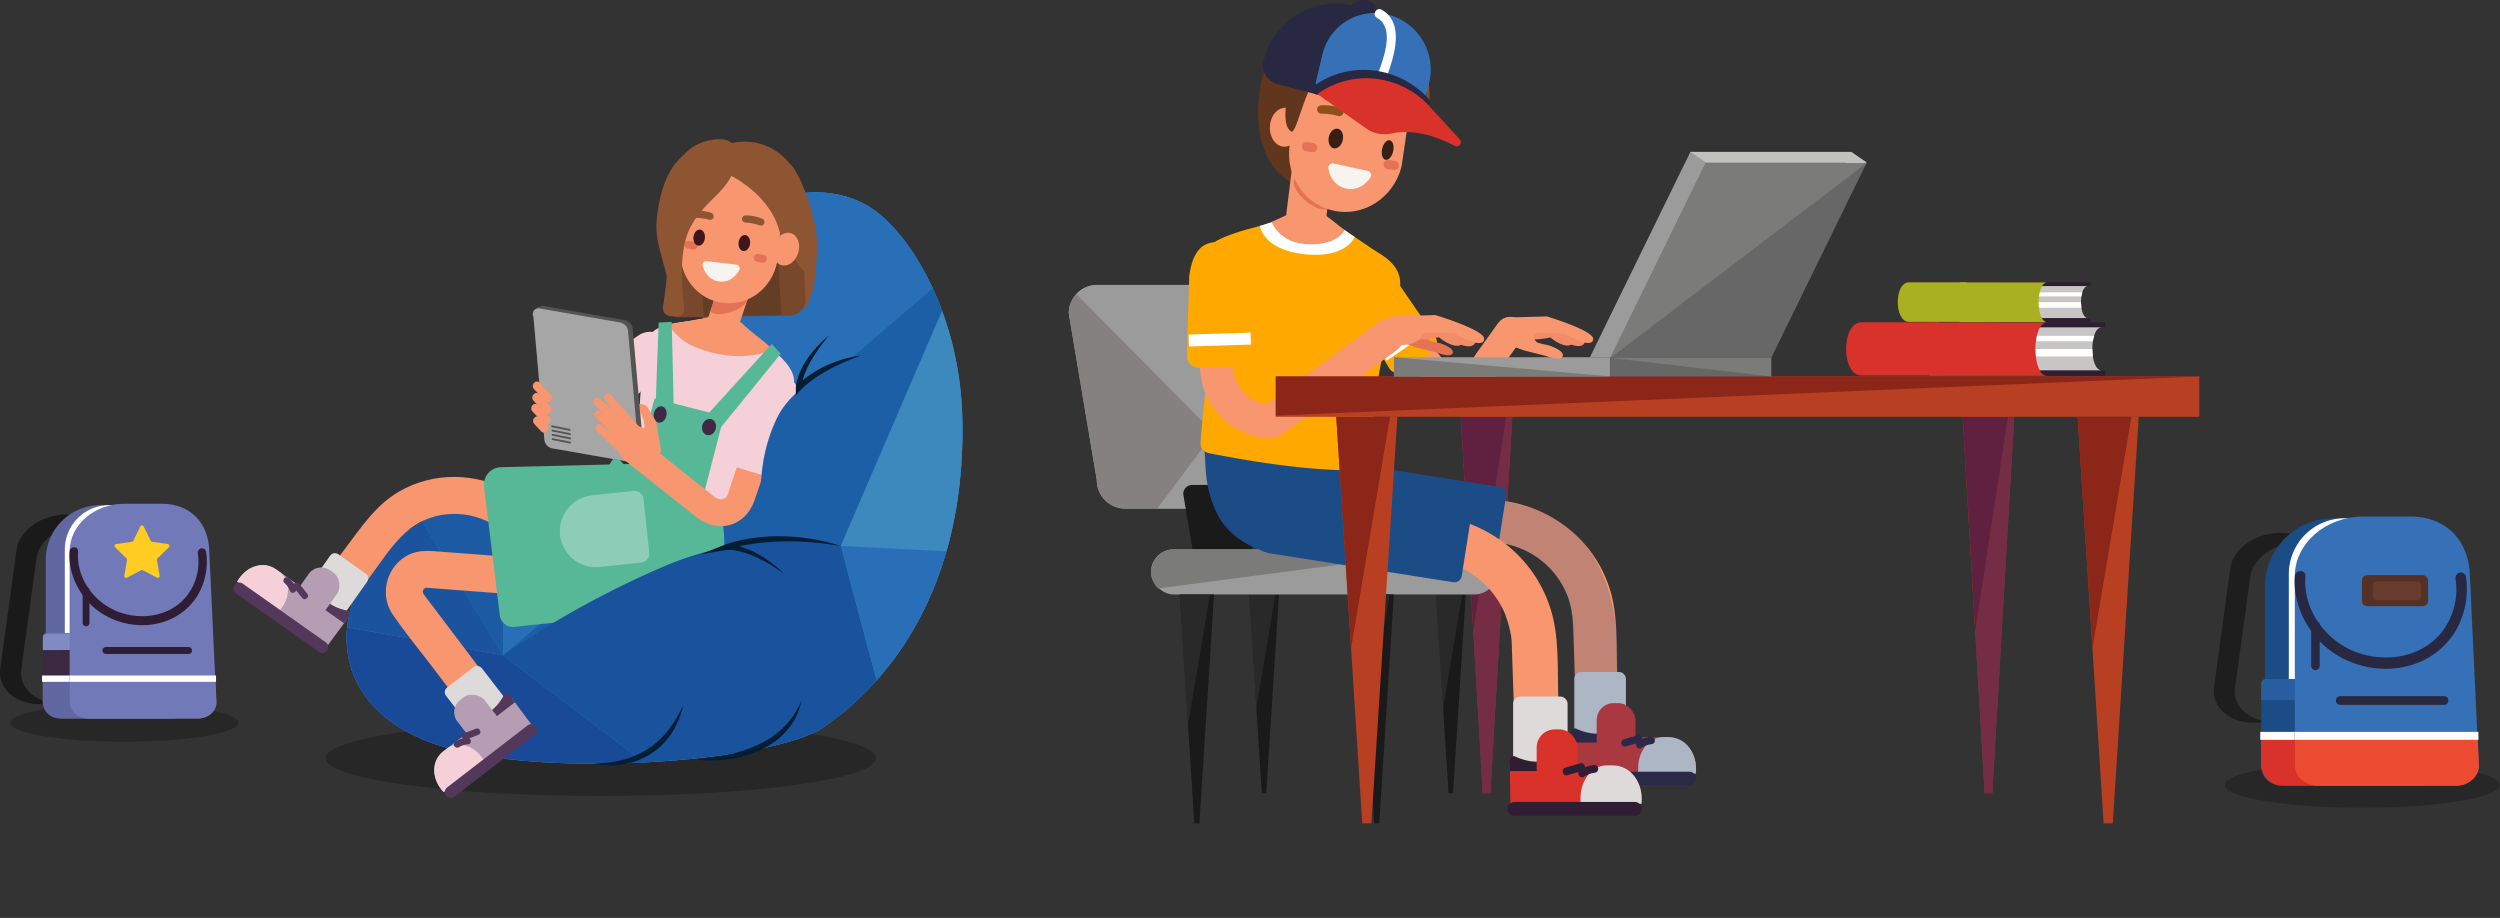 <svg id="Layer_1" data-name="Layer 1" xmlns="http://www.w3.org/2000/svg" xmlns:xlink="http://www.w3.org/1999/xlink" viewBox="0 0 1397.681 513.183">
  <rect x="0" y="0" width="1397.681" height="513.183" fill="#333333" stroke="none"/>
  <defs>
    <style>
      .cls-1, .cls-58 {
        fill: none;
      }

      .cls-2 {
        fill: #181818;
        opacity: 0.44;
      }

      .cls-3 {
        fill: #1a1a1a;
      }

      .cls-4 {
        fill: #6168a1;
      }

      .cls-5 {
        fill: #fff;
      }

      .cls-6 {
        fill: #3a2941;
      }

      .cls-7 {
        fill: #828ac3;
      }

      .cls-8 {
        fill: #7279b9;
      }

      .cls-9 {
        fill: #2f1d33;
      }

      .cls-10 {
        fill: #ffcc21;
      }

      .cls-11 {
        fill: #404040;
        opacity: 0.4;
      }

      .cls-12 {
        fill: #b93f22;
      }

      .cls-13 {
        fill: #8b2618;
      }

      .cls-14 {
        fill: #3c1f64;
        opacity: 0.54;
      }

      .cls-15 {
        fill: #9b9b9b;
      }

      .cls-16 {
        fill: #858180;
      }

      .cls-17 {
        fill: #7b7b7a;
      }

      .cls-18 {
        fill: #c5bbb9;
      }

      .cls-19 {
        fill: #f8966f;
      }

      .cls-20 {
        fill: #dedad9;
      }

      .cls-21 {
        fill: #d8322b;
      }

      .cls-22, .cls-23 {
        fill: #1c4c85;
      }

      .cls-23 {
        opacity: 0.25;
      }

      .cls-24 {
        fill: #ffa900;
      }

      .cls-25 {
        fill: #fdfeff;
      }

      .cls-26 {
        fill: #62361d;
      }

      .cls-27 {
        fill: #e47356;
      }

      .cls-28 {
        fill: #f7f3ef;
      }

      .cls-29 {
        fill: #904f1a;
      }

      .cls-30 {
        fill: #282843;
      }

      .cls-31 {
        fill: #3671b7;
      }

      .cls-32 {
        fill: #391e12;
      }

      .cls-33 {
        fill: #282828;
      }

      .cls-34 {
        fill: #676767;
      }

      .cls-35 {
        fill: #c1c1c0;
      }

      .cls-36 {
        fill: #f18b68;
      }

      .cls-37 {
        fill: #286fb7;
      }

      .cls-38 {
        clip-path: url(#clip-path);
      }

      .cls-39 {
        fill: #2c89cb;
      }

      .cls-40 {
        fill: #19539d;
      }

      .cls-41 {
        fill: #1c5ba4;
      }

      .cls-42 {
        fill: #3d88bd;
      }

      .cls-43 {
        fill: #184a98;
      }

      .cls-44 {
        fill: #1c539e;
      }

      .cls-45 {
        fill: #1c5fa7;
      }

      .cls-46 {
        fill: #b59eb4;
      }

      .cls-47 {
        fill: #f5d0d9;
      }

      .cls-48 {
        fill: #54385b;
      }

      .cls-49 {
        fill: #8e5533;
      }

      .cls-50 {
        fill: #78482c;
      }

      .cls-51 {
        fill: #643d25;
      }

      .cls-52 {
        fill: #57b898;
      }

      .cls-53 {
        fill: #3f2945;
      }

      .cls-54 {
        fill: #8dccb7;
      }

      .cls-55 {
        fill: #535453;
      }

      .cls-56 {
        fill: #a6a6a7;
      }

      .cls-57 {
        fill: #3f161e;
      }

      .cls-58 {
        stroke: #535453;
        stroke-linecap: round;
        stroke-miterlimit: 10;
        stroke-width: 1.044px;
      }

      .cls-59 {
        fill: #011e34;
      }

      .cls-60 {
        fill: #c7c6c5;
      }

      .cls-61 {
        fill: #a9b022;
      }

      .cls-62 {
        fill: #1e1e1e;
      }

      .cls-63 {
        fill: #295fa1;
      }

      .cls-64 {
        fill: #ed4c32;
      }

      .cls-65 {
        fill: #553024;
      }

      .cls-66 {
        fill: #683b2e;
      }
    </style>
    <clipPath id="clip-path" transform="translate(0 0)">
      <path class="cls-1" d="M460.847,406.253c-27.232,19.97-168.141,31.019-224.207,7.262C183.084,390.822,186,341.061,211.224,311.85c34.493-39.94,108.473-44.932,135.7-39.486,12.777,2.555,35.917-12.335,44.63-57.64,6.051-31.468-6.959-55.371,16.642-84.418,21.661-26.66,58.917-28.529,80.787-12.708,21.952,15.88,47.738,60.336,49.017,116.188C540.727,352.7,472.358,397.811,460.847,406.253Z"/>
    </clipPath>
  </defs>
  <title>040ae58a-74b9-488f-b745-361acd32d980</title>
  <ellipse class="cls-2" cx="69.502" cy="404.092" rx="63.701" ry="10.552"/>
  <g>
    <path class="cls-3" d="M11.924,374.063l8.448-61.721c1.456-10.64,13.549-19.265,27.009-19.265h1.4a29.6,29.6,0,0,1,5.3.468c-4.048-3.647-10.058-5.908-17.048-5.908h0c-13.846,0-26.285,8.872-27.783,19.817L.148,373.9c-1.5,10.945,8.512,19.817,22.358,19.817h0a32.746,32.746,0,0,0,6.757-.709C18.15,391.358,10.632,383.5,11.924,374.063Z" transform="translate(0 0)"/>
    <path class="cls-4" d="M56.15,282.4H74.89a30.566,30.566,0,0,1,30.566,30.566v79.246a9.463,9.463,0,0,1-9.463,9.463H35.047a9.463,9.463,0,0,1-9.463-9.463V312.966A30.566,30.566,0,0,1,56.15,282.4Z"/>
    <path class="cls-5" d="M61.057,282.4H83.246a24.818,24.818,0,0,1,24.818,24.818v54.94a7.684,7.684,0,0,1-7.684,7.684H43.923a7.684,7.684,0,0,1-7.684-7.684v-54.94A24.818,24.818,0,0,1,61.057,282.4Z"/>
    <path class="cls-6" d="M26.066,354.059H50.3a2.122,2.122,0,0,1,2.122,2.122v42.942a2.122,2.122,0,0,1-2.122,2.122H32.009a8.065,8.065,0,0,1-8.065-8.065v-37a2.122,2.122,0,0,1,2.122-2.122Z"/>
    <path class="cls-7" d="M23.944,363.455v-7.308a2.13,2.13,0,0,1,2.157-2.088H50.262a2.13,2.13,0,0,1,2.157,2.088v7.2Z" transform="translate(0 0)"/>
    <path class="cls-8" d="M110.609,401.675H49.256c-5.683,0-10.333-4.031-10.333-8.959V308.2c0-14.625,13.8-26.591,30.671-26.591H90.272c16.869,0,26.413,11.483,26.734,26.591l3.937,84.516C120.943,397.644,116.293,401.675,110.609,401.675Z" transform="translate(0 0)"/>
    <path class="cls-4" d="M23.858,378.037v14.328a9.5,9.5,0,0,0,9.619,9.31H94.111a9.5,9.5,0,0,0,9.619-9.31V378.037Z" transform="translate(0 0)"/>
    <path class="cls-8" d="M39,378.037v14.68c0,4.927,4.65,8.959,10.333,8.959H110.69c5.683,0,10.333-4.031,10.333-8.959l-.684-14.68Z" transform="translate(0 0)"/>
    <rect class="cls-5" x="38.818" y="377.653" width="81.96" height="3.549"/>
    <rect class="cls-5" x="23.513" y="377.653" width="15.305" height="3.549"/>
    <rect class="cls-9" x="57.255" y="361.721" width="50.135" height="3.893" rx="1.892" ry="1.892"/>
    <path class="cls-9" d="M43.638,308.368c-1.144,15.278,9.5,28.831,22.653,33.737,12.905,4.813,28.872,2.563,38.1-8.867a31.108,31.108,0,0,0,6.251-23.546,2.605,2.605,0,0,1,1.648-3.074,2.363,2.363,0,0,1,2.9,1.745,37.036,37.036,0,0,1-4.767,24.595,34.426,34.426,0,0,1-18.682,14.619c-15.462,5.121-34.006-.056-44.421-13.39-5.6-7.168-9.111-16.423-8.408-25.819.238-3.185,4.96-3.212,4.72,0Z" transform="translate(0 0)"/>
    <path class="cls-9" d="M48.113,350.159h0a1.967,1.967,0,0,1-1.9-2.014V330.2a1.967,1.967,0,0,1,1.9-2.014h0a1.967,1.967,0,0,1,1.9,2.014v17.947A1.967,1.967,0,0,1,48.113,350.159Z" transform="translate(0 0)"/>
    <path class="cls-10" d="M80.321,294.346l3.938,7.979a1.042,1.042,0,0,0,.784.57l8.806,1.28a1.041,1.041,0,0,1,.577,1.776l-6.372,6.211a1.041,1.041,0,0,0-.3.922l1.5,8.77a1.041,1.041,0,0,1-1.511,1.1l-7.876-4.141a1.041,1.041,0,0,0-.969,0l-7.876,4.141a1.041,1.041,0,0,1-1.511-1.1l1.5-8.77a1.041,1.041,0,0,0-.3-.922l-6.372-6.211a1.041,1.041,0,0,1,.577-1.776l8.806-1.28a1.042,1.042,0,0,0,.784-.57l3.938-7.979A1.041,1.041,0,0,1,80.321,294.346Z" transform="translate(0 0)"/>
  </g>
  <g>
    <g>
      <polygon class="cls-3" points="809.853 443.464 802.746 332.344 819.457 332.344 812.35 443.464 809.853 443.464"/>
      <polygon class="cls-11" points="806.793 395.629 802.746 332.344 817.446 332.344 806.793 395.629"/>
    </g>
    <g>
      <g>
        <g>
          <polygon class="cls-12" points="1109.547 443.464 1097.3 233.03 1126.096 233.03 1113.85 443.464 1109.547 443.464"/>
          <polygon class="cls-13" points="1104.275 352.876 1097.3 233.03 1122.631 233.03 1104.275 352.876"/>
        </g>
        <polygon class="cls-14" points="1122.631 233.03 1126.096 233.03 1113.85 443.464 1109.547 443.464 1097.3 233.03 1122.631 233.03"/>
      </g>
      <g>
        <g>
          <polygon class="cls-12" points="828.939 443.464 816.693 233.03 845.489 233.03 833.243 443.464 828.939 443.464"/>
          <polygon class="cls-13" points="823.667 352.876 816.693 233.03 842.023 233.03 823.667 352.876"/>
        </g>
        <polygon class="cls-14" points="842.023 233.03 845.489 233.03 833.243 443.464 828.939 443.464 816.693 233.03 842.023 233.03"/>
      </g>
    </g>
    <g>
      <polygon class="cls-3" points="705.438 443.464 698.331 332.344 715.043 332.344 707.936 443.464 705.438 443.464"/>
      <polygon class="cls-11" points="702.379 395.629 698.331 332.344 713.032 332.344 702.379 395.629"/>
    </g>
    <path class="cls-15" d="M629.109,284.361h74.218a15.923,15.923,0,0,0,15.923-15.923l-15.675-93.224a15.923,15.923,0,0,0-15.923-15.923H613.434a15.923,15.923,0,0,0-15.923,15.923l15.675,93.224A15.923,15.923,0,0,0,629.109,284.361Z" transform="translate(0 0)"/>
    <g>
      <path class="cls-16" d="M613.186,268.438l-15.675-93.224a15.863,15.863,0,0,1,4.275-10.852l76.962,77.693-31.622,42.306H629.109A15.923,15.923,0,0,1,613.186,268.438Z" transform="translate(0 0)"/>
      <path class="cls-15" d="M678.748,242.055l-76.962-77.693a15.876,15.876,0,0,1,11.648-5.072h74.218A15.914,15.914,0,0,1,701.3,167Z" transform="translate(0 0)"/>
      <path class="cls-17" d="M678.748,242.055,701.3,167a15.847,15.847,0,0,1,2.279,8.211l8.348,49.645Z" transform="translate(0 0)"/>
      <path class="cls-18" d="M711.923,224.859l7.327,43.579a15.864,15.864,0,0,1-1.314,6.336l-39.189-32.719Z" transform="translate(0 0)"/>
      <path class="cls-15" d="M678.748,242.055l39.189,32.719a15.925,15.925,0,0,1-14.61,9.588h-56.2Z" transform="translate(0 0)"/>
    </g>
    <path class="cls-3" d="M671.537,310.789h23.538a5.05,5.05,0,0,0,5.05-5.05l-4.971-29.566a5.05,5.05,0,0,0-5.05-5.05H666.566a5.05,5.05,0,0,0-5.05,5.05l4.971,29.566A5.05,5.05,0,0,0,671.537,310.789Z" transform="translate(0 0)"/>
    <g>
      <g>
        <path class="cls-19" d="M757.433,293.78l79.084,9.415a50.384,50.384,0,0,1,17.37,5.137A46.759,46.759,0,0,1,875.836,331.9c2.526,5.746,3.5,12.512,3.743,19.595l.673,19.983,1.517,45.055c.512,15.2,24.2,15.269,23.683,0L904.1,376.295c-.51-15.158.542-32.051-4-46.667-8.584-27.623-32.58-46.288-60.919-49.8-12.621-1.564-25.258-3.007-37.887-4.51L757.433,270.1c-6.361-.757-11.841,5.984-11.841,11.841,0,7.03,5.462,11.082,11.841,11.841Z" transform="translate(0 0)"/>
        <rect class="cls-20" x="880.189" y="375.715" width="28.814" height="43.419" rx="3.717" ry="3.717" transform="translate(1789.193 794.849) rotate(-180)"/>
        <g>
          <g>
            <path class="cls-21" d="M878.76,432.227l69.328.249h0c1.212-11.238-5.963-20.349-16.025-20.349H878.392Z" transform="translate(0 0)"/>
            <path class="cls-20" d="M915.843,432.227l32.251.249h0c1.153-11.238-5.672-20.349-15.244-20.349h-3.066c-7.7,0-13.941,7.7-13.941,17.2Z" transform="translate(0 0)"/>
            <path class="cls-9" d="M944.45,438.826H880.987a3.73,3.73,0,0,1-3.773-3.642h0a3.727,3.727,0,0,1,3.773-3.721H944.45a3.73,3.73,0,0,1,3.773,3.642h0A3.727,3.727,0,0,1,944.45,438.826Z" transform="translate(0 0)"/>
            <path class="cls-9" d="M914.316,415.143l-8.1-8.034c-7.557,3.469-15.7,4.7-25.391.114a2.453,2.453,0,0,0-2.442,2.454l0,5.465Z" transform="translate(0 0)"/>
            <rect class="cls-21" x="892.643" y="393.094" width="21.672" height="30.329" rx="9.553" ry="9.553"/>
          </g>
          <path class="cls-9" d="M908.946,417.33l7.828-2.3c2.553-.751,1.466-4.751-1.1-4l-7.828,2.3c-2.553.751-1.467,4.751,1.1,4Z" transform="translate(0 0)"/>
          <path class="cls-9" d="M917.743,418.09a11.879,11.879,0,0,1,5.4-2.02A2.131,2.131,0,0,0,925.217,414a2.086,2.086,0,0,0-2.072-2.072,16.274,16.274,0,0,0-7.493,2.585c-2.213,1.468-.14,5.058,2.092,3.579Z" transform="translate(0 0)"/>
        </g>
        <path class="cls-22" d="M837.282,307.214l4.789-30.417a3.947,3.947,0,0,0-3.286-4.513l-96.314-15.15a19.342,19.342,0,0,0-22.113,16.1v0a19.342,19.342,0,0,0,16.1,22.116l96.31,15.15A3.948,3.948,0,0,0,837.282,307.214Z" transform="translate(0 0)"/>
      </g>
      <path class="cls-23" d="M947.019,432.472l1.069,0h.006c1.153-11.238-5.672-20.349-15.244-20.349h-8.812a1.576,1.576,0,0,0-.894-.2c-.442.044-.872.127-1.3.2h-3.852a1.851,1.851,0,0,0-2.316-1.095l-1.357.4v-8.785a9.549,9.549,0,0,0-5.312-8.51v-14.7a3.718,3.718,0,0,0-3.718-3.718h-.093c-.628-31.422-4.919-63.212-30.9-82.348-10.044-7.4-21.187-10.916-32.779-13.025l.558-3.546a3.947,3.947,0,0,0-3.286-4.513l-96.314-15.15a19.343,19.343,0,0,0-22.113,16.1v0a19.342,19.342,0,0,0,16.1,22.116L832.769,310.5a3.948,3.948,0,0,0,4.513-3.286l.644-4.091a58.294,58.294,0,0,1,17.484,6.086c22.285,12.676,23.91,34.623,24.672,57.234q.194,5.794.39,11.588a3.7,3.7,0,0,0-.283,1.4v27.922a2.42,2.42,0,0,0-1.8,2.323l0,5.465h.055l.313,17.084h.04a3.587,3.587,0,0,0-1.586,2.957,3.729,3.729,0,0,0,3.773,3.642h63.463a3.728,3.728,0,0,0,3.774-3.721A3.611,3.611,0,0,0,947.019,432.472Z" transform="translate(0 0)"/>
    </g>
    <g>
      <path class="cls-19" d="M762.521,175.471l30.884,34.4c4.635,5.163,8.915,11.153,15.729,13.517a20.653,20.653,0,0,0,20.177-4.205c2.756-2.49,4.562-5.923,6.723-8.94l15.046-21c2.532-3.534.618-8.958-2.886-11.008-4.047-2.367-8.47-.656-11.008,2.886l-11.7,16.336c-2.337,3.262-6.777,12.8-11.738,10.489-3.733-1.74-7.147-7.43-9.781-10.365L785.81,177.362,773.9,164.093c-6.932-7.722-18.281,3.688-11.378,11.378Z" transform="translate(0 0)"/>
      <g>
        <path class="cls-24" d="M776.675,205.849l-19.591-32.541c-6.025-12.751-2.25-17.908,2.168-20.95l1.1-.76c5.62-3.869,15.44-1.893,20.608,5.615l21.342,31.006a6.066,6.066,0,0,1-1.557,8.436l-15.916,10.958A5.729,5.729,0,0,1,776.675,205.849Z" transform="translate(0 0)"/>
        <rect class="cls-25" x="770.962" y="188" width="29.754" height="5.746" transform="translate(1541.347 -97.545) rotate(145.453)"/>
      </g>
      <path class="cls-24" d="M745.094,123.473c-2.858-2.426-11.019-5.293-12.148-4.97-1.011-.6-5.428-.456-8.806,1.169-20.558,9.892-54.049,8.707-57.494,33.326,0,0-1.339,13.491,8.632,14.771l50.506,6.488,44.412,5.826c9.97,1.281,12.085-12.11,12.085-12.11C785.742,144.714,762.485,138.24,745.094,123.473Z" transform="translate(0 0)"/>
      <path class="cls-22" d="M675.2,245.957l33.141-15.542,31.027-19.422a4.022,4.022,0,0,1,5.026.805c6.037,6.241,21.788,24.633,31.662,55.418,3.609,11.251-28,37.4-38.37,42.877-10.224,5.742-45.564,0-56.955-22.389-8.478-16.663-6.184-31.106-7.578-37.088A4.022,4.022,0,0,1,675.2,245.957Z" transform="translate(0 0)"/>
      <path class="cls-24" d="M758.505,263.006c-25.433-.036-51.711-3.639-82.331-9.576-3-.581-5.114-2.971-4.983-5.61.833-16.815,8.656-77.053,11.454-91.943,1.954-10.4,4.59-21.089,16.591-24.585,3.9-1.136,29.142-1.19,32.2,1.166a5.23,5.23,0,0,1,1.211,1.422,5.226,5.226,0,0,1,1.487-1.129c3.5-1.643,28.141,3.832,31.7,5.779,10.973,5.993,20.354,12.516,15.827,26.974-15.51,49.527-13.72,77.718-16.71,94.6C764.506,262.655,761.5,263.01,758.505,263.006Z" transform="translate(0 0)"/>
      <path class="cls-25" d="M757.392,132.514s-4.706,12.167-28.129,9.622S704.4,126.307,704.4,126.307l16.162-5.219,31.355,7.685Z" transform="translate(0 0)"/>
      <path class="cls-26" d="M744.693,11.887S711.016,15.162,705.08,46.08s4.338,52.083,21.079,57.611c18.677,6.167,44.5-63.3,44.5-63.3Z" transform="translate(0 0)"/>
      <path class="cls-19" d="M751.625,128.836s-4.527,9.331-22.7,7.521c-14.172-1.412-18.02-12.267-18.02-12.267l14.368-6.628,14.507,1.833Z" transform="translate(0 0)"/>
      <path class="cls-19" d="M726.485,128.92l5.481.535c4.628.452,8.938-3.35,9.577-8.448l3.311-26.428c.639-5.1-2.628-9.647-7.26-10.1l-5.481-.535c-4.628-.452-8.938,3.35-9.576,8.448l-3.311,26.428C718.585,123.923,721.852,128.468,726.485,128.92Z" transform="translate(0 0)"/>
      <path class="cls-27" d="M743.357,107.656l-19.77-9.523-.287,4.64c.968,5.783,11.528,15.545,18.734,14.324Z" transform="translate(0 0)"/>
      <path class="cls-19" d="M744.456,117.513l.557.136c16.881,4.136,34.244-6.971,38.583-24.682l3.2-21.616c6.435-23.389-4.543-34.943-21.425-39.08l-.133-.049c-16.881-4.136-33.124,2.874-37.463,20.585l-6.121,24.982C717.313,95.5,727.575,113.377,744.456,117.513Z" transform="translate(0 0)"/>
      <path class="cls-28" d="M764.655,95.515,745.6,91.375a2.464,2.464,0,0,0-2.934,2.9c.772,3.86,3.067,9.614,9.869,11.092s11.278-2.805,13.582-6A2.464,2.464,0,0,0,764.655,95.515Z" transform="translate(0 0)"/>
      <path class="cls-29" d="M748.169,64.846a35.362,35.362,0,0,0-9.517-1.288,2.316,2.316,0,0,1-2.285-2.532l0-.019a2.333,2.333,0,0,1,2.191-2.125,29.018,29.018,0,0,1,11.02,1.508,2.33,2.33,0,0,1,1.52,2.659l0,.013A2.339,2.339,0,0,1,748.169,64.846Z" transform="translate(0 0)"/>
      <path class="cls-29" d="M780.4,70.832a35.366,35.366,0,0,0-9.4-1.96,2.316,2.316,0,0,1-2.1-2.688l0-.019a2.332,2.332,0,0,1,2.336-1.964,29.016,29.016,0,0,1,10.885,2.287,2.33,2.33,0,0,1,1.328,2.76l0,.013A2.339,2.339,0,0,1,780.4,70.832Z" transform="translate(0 0)"/>
      <ellipse class="cls-19" cx="718.282" cy="71.148" rx="10.881" ry="8.328" transform="translate(615 785.517) rotate(-87.43)"/>
      <path class="cls-27" d="M733.506,85.087l-3.453-.525a2.563,2.563,0,0,1-2.143-2.911h0a2.563,2.563,0,0,1,2.91-2.143l3.453.525a2.563,2.563,0,0,1,2.143,2.911h0A2.563,2.563,0,0,1,733.506,85.087Z" transform="translate(0 0)"/>
      <path class="cls-27" d="M779.156,95.046l-3.453-.525a2.563,2.563,0,0,1-2.143-2.911h0a2.563,2.563,0,0,1,2.91-2.143l3.453.524a2.563,2.563,0,0,1,2.143,2.911h0A2.563,2.563,0,0,1,779.156,95.046Z" transform="translate(0 0)"/>
      <path class="cls-26" d="M744.252,11.744c2.3-.286,6.945.166,9.246.267,54.473,2.4,46.08,38.429,37.594,57.684-1.983,4.5-7.517,5.378-10.173,1.614C770.8,56.963,746.457,65.2,741.071,36.532Z" transform="translate(0 0)"/>
      <path class="cls-29" d="M793.7,64.878c-9.367-6.889-28.125-5.653-39.472-15.24-8.628-7.29-10.824-20.919-5.39-31.989,1.766-3.6,4.409-6.392,8.355-6.26,42.938,1.437,43.32,35.872,41.457,50.779C798.321,64.764,795.613,66.287,793.7,64.878Z" transform="translate(0 0)"/>
      <path class="cls-26" d="M744.643,33.959c-14.276,6.411-19.218,41.62-22.742,39.6-9.917-5.689,5.923-49.508,5.923-49.508Z" transform="translate(0 0)"/>
      <g>
        <path class="cls-30" d="M753.71,6.658a9.058,9.058,0,0,0,6.471,10.826,8.594,8.594,0,0,0,10.569-6.372A9.058,9.058,0,0,0,764.279.286,8.594,8.594,0,0,0,753.71,6.658Z" transform="translate(0 0)"/>
        <path class="cls-30" d="M713.986,46.987l70.3,18.376A10.1,10.1,0,0,0,796.7,57.878h0A43.931,43.931,0,0,0,765.318,5.369l-7.673-2.006a41.684,41.684,0,0,0-51.26,30.907h0A10.639,10.639,0,0,0,713.986,46.987Z" transform="translate(0 0)"/>
        <path class="cls-31" d="M741.365,54.144,786.64,65.978a7.3,7.3,0,0,0,8.974-5.411l3.421-14.356A31.758,31.758,0,0,0,776.347,8.252h0A30.134,30.134,0,0,0,739.291,30.6l-3.421,14.356A7.691,7.691,0,0,0,741.365,54.144Z" transform="translate(0 0)"/>
        <path class="cls-25" d="M769.8,9.924c10.2,5.773,3.755,22.393.761,30.9-1.117,3.174,3.923,4.539,5.032,1.387,3.875-11.01,9.842-29.433-3.159-36.792-2.927-1.657-5.56,2.85-2.634,4.506Z" transform="translate(0 0)"/>
        <path class="cls-30" d="M798.828,55.319c-16.526-18.1-43.743-21.779-63.956-7.513-2.722,1.921-.118,6.448,2.634,4.506,18.4-12.984,42.572-9.8,57.632,6.7,2.269,2.485,5.952-1.213,3.69-3.69Z" transform="translate(0 0)"/>
        <path class="cls-21" d="M799.752,60.082,816.091,77.86a2.334,2.334,0,0,1-2.72,3.713c-9.8-5.136-22.973-9.735-35.687-6.889a17.965,17.965,0,0,1-14.2-3.071L736.5,52.568C758.674,36.911,785.756,43.793,799.752,60.082Z" transform="translate(0 0)"/>
      </g>
      <ellipse class="cls-32" cx="746.816" cy="77.447" rx="5.588" ry="3.992" transform="translate(512.559 790.789) rotate(-77.741)"/>
      <ellipse class="cls-32" cx="775.802" cy="83.887" rx="5.588" ry="3.16" transform="translate(529.096 824.185) rotate(-77.741)"/>
    </g>
    <g>
      <path class="cls-19" d="M669.777,149.831l.626,34.992c.241,13.469-1.147,28.181,5.95,40.248a40.826,40.826,0,0,0,29,19.578c6.411.94,9.507-.4,14.23-3.867l33.136-24.337,27.8-20.418c4.072-2.991,6.105-8.128,3.361-12.819-2.35-4.018-8.718-6.374-12.819-3.361l-65.186,47.878,4.729-1.279a22.32,22.32,0,0,1-20.928-18.666c-.783-5.19-.314-10.83-.407-16.048l-.749-41.9c-.215-12.045-18.955-12.083-18.739,0Z" transform="translate(0 0)"/>
      <g>
        <path class="cls-24" d="M663.54,198.714l1.316-44.217c2.134-16.285,9.081-18.956,15.324-19.151l1.561-.049c7.943-.247,16.316,7.877,16.646,18.487l1.366,43.816a7.064,7.064,0,0,1-6.841,7.281l-22.494.7A6.674,6.674,0,0,1,663.54,198.714Z" transform="translate(0 0)"/>
        <rect class="cls-25" x="664.627" y="186.477" width="34.653" height="6.692" transform="translate(1369.488 358.314) rotate(178.215)"/>
      </g>
    </g>
    <rect class="cls-12" x="713.244" y="210.456" width="516.302" height="22.574" transform="translate(1942.789 443.486) rotate(-180)"/>
    <g>
      <polygon class="cls-12" points="1176.084 460.312 1161.547 233.03 1195.729 233.03 1181.192 460.312 1176.084 460.312"/>
      <polygon class="cls-13" points="1169.826 362.472 1161.547 233.03 1191.615 233.03 1169.826 362.472"/>
    </g>
    <rect class="cls-15" x="643.496" y="307.156" width="193.415" height="25.188" rx="12.594" ry="12.594" transform="translate(1480.406 639.499) rotate(180)"/>
    <path class="cls-17" d="M647.539,328.977a12.546,12.546,0,0,1-4.043-9.227h0a12.594,12.594,0,0,1,12.594-12.594H813.5Z" transform="translate(0 0)"/>
    <g>
      <path class="cls-19" d="M716.236,302.844l83.473,9.937a53.35,53.35,0,0,1,18.728,5.589,49.264,49.264,0,0,1,23.1,25.163,24.567,24.567,0,0,0,.929,2.65c.5,1.5.95,3.018,1.334,4.553s.716,3.113.983,4.688c.247,1.454.082.4.044.093.145,1.152.228,2.316.3,3.475.1,1.652.132,3.31.188,4.964l.712,21.158,1.6,47.442c.541,16.061,25.568,16.134,25.025,0l-1.435-42.637c-.537-15.943.568-33.729-4.2-49.1-9.073-29.265-34.406-48.97-64.414-52.717-13.384-1.671-26.789-3.189-40.183-4.784l-46.175-5.5c-6.721-.8-12.512,6.324-12.512,12.512,0,7.428,5.772,11.71,12.512,12.512Z" transform="translate(0 0)"/>
      <rect class="cls-20" x="845.947" y="389.422" width="30.447" height="45.879" rx="3.928" ry="3.928" transform="translate(1722.342 824.723) rotate(-180)"/>
      <g>
        <g>
          <path class="cls-21" d="M844.437,449.136l73.256.263h0c1.28-11.875-6.3-21.5-16.933-21.5H844.048Z" transform="translate(0 0)"/>
          <path class="cls-20" d="M883.622,449.136l34.079.263h0c1.218-11.875-5.993-21.5-16.108-21.5h-3.24c-8.136,0-14.731,8.139-14.731,18.18Z" transform="translate(0 0)"/>
          <path class="cls-9" d="M913.849,456.109H846.79a3.941,3.941,0,0,1-3.987-3.848h0a3.938,3.938,0,0,1,3.987-3.931h67.058a3.941,3.941,0,0,1,3.987,3.848h0A3.938,3.938,0,0,1,913.849,456.109Z" transform="translate(0 0)"/>
          <path class="cls-9" d="M882.007,431.084l-8.554-8.489c-7.985,3.665-16.594,4.971-26.83.12a2.592,2.592,0,0,0-2.58,2.593l0,5.775Z" transform="translate(0 0)"/>
          <rect class="cls-21" x="859.107" y="407.785" width="22.9" height="32.048" rx="10.094" ry="10.094"/>
        </g>
        <path class="cls-9" d="M876.333,433.395l8.272-2.432c2.7-.793,1.55-5.021-1.164-4.223l-8.272,2.432c-2.7.793-1.55,5.021,1.164,4.223Z" transform="translate(0 0)"/>
        <path class="cls-9" d="M885.629,434.2a12.552,12.552,0,0,1,5.707-2.134,2.252,2.252,0,0,0,2.19-2.19,2.2,2.2,0,0,0-2.19-2.19,17.2,17.2,0,0,0-7.917,2.732c-2.338,1.551-.147,5.345,2.21,3.781Z" transform="translate(0 0)"/>
      </g>
      <path class="cls-22" d="M817.21,322.02l5.061-32.14a4.171,4.171,0,0,0-3.472-4.769L717.028,269.1a20.438,20.438,0,0,0-23.365,17.011v0a20.438,20.438,0,0,0,17.014,23.369l101.767,16.008A4.171,4.171,0,0,0,817.21,322.02Z" transform="translate(0 0)"/>
    </g>
    <g>
      <polygon class="cls-3" points="768.23 460.312 760.045 332.344 779.291 332.344 771.106 460.312 768.23 460.312"/>
      <polygon class="cls-33" points="764.706 405.224 760.045 332.344 776.974 332.344 764.706 405.224"/>
    </g>
    <g>
      <polygon class="cls-12" points="761.597 460.312 747.061 233.03 781.243 233.03 766.706 460.312 761.597 460.312"/>
      <polygon class="cls-13" points="755.34 362.472 747.061 233.03 777.129 233.03 755.34 362.472"/>
    </g>
    <g>
      <polygon class="cls-3" points="667.687 460.312 659.502 332.344 678.748 332.344 670.563 460.312 667.687 460.312"/>
      <polygon class="cls-11" points="664.164 405.224 659.502 332.344 676.432 332.344 664.164 405.224"/>
    </g>
    <polygon class="cls-13" points="713.244 232.356 713.244 210.456 1229.546 210.456 713.244 232.356"/>
    <g>
      <rect class="cls-15" x="779.323" y="199.719" width="120.988" height="10.736" transform="translate(1679.634 410.175) rotate(-180)"/>
      <rect class="cls-34" x="900.311" y="199.719" width="89.929" height="10.736"/>
      <polygon class="cls-35" points="900.311 196.293 945.117 84.914 1035.046 84.914 1043.531 90.751 1036.489 99.228 1030.35 96.587 990.24 196.293 900.311 196.293"/>
      <polygon class="cls-15" points="939.518 96.198 939.518 96.198 939.521 96.193 942.182 90.751 942.221 90.751 945.117 84.914 953.602 90.751 1032.111 90.751 978.82 199.719 888.891 199.719 939.518 96.198"/>
      <polygon class="cls-34" points="1043.531 91.131 953.602 91.131 900.311 200.1 990.24 200.1 1043.531 91.131"/>
      <polygon class="cls-17" points="1043.531 91.131 900.311 200.1 953.602 91.131 1043.531 91.131"/>
      <polygon class="cls-17" points="990.24 210.456 900.311 200.1 990.24 200.1 990.24 210.456"/>
      <polyline class="cls-17" points="779.323 199.719 900.311 210.456 779.323 210.456"/>
    </g>
    <g>
      <path class="cls-36" d="M879.728,191.16s-11.5-8.2-15.217-6.929S876.7,198.048,879.728,191.16Z" transform="translate(0 0)"/>
      <path class="cls-36" d="M873.044,184.856s-24.2-4.979-18.636,5.166C854.408,190.023,873.293,189.6,873.044,184.856Z" transform="translate(0 0)"/>
      <path class="cls-36" d="M886.138,191.182s-12.093-7.309-15.7-5.761S883.643,198.267,886.138,191.182Z" transform="translate(0 0)"/>
      <path class="cls-19" d="M843.207,177.5l21.594-.6s26.2,7.857,25.915,12.648c-.373,6.255-15.578-2.8-15.578-2.8s-15.76-.853-15.958-.415c-.083.184-1.553.6-1.606,1.676a3.794,3.794,0,0,0,2.976,3.849l5.47,1.266s8.894,2.832,7.63,6.14c-1.135,2.97-9.576-.312-9.576-.312L852.1,195.925l-8.739-3.14a9.125,9.125,0,0,1-5.953-9.839l.039-.284A5.982,5.982,0,0,1,843.207,177.5Z" transform="translate(0 0)"/>
    </g>
    <g>
      <path class="cls-27" d="M784.517,177.737l19.6-.542s23.781,7.131,23.521,11.48c-.339,5.677-14.139-2.545-14.139-2.545s-14.3-.774-14.484-.376c-.076.167-1.41.545-1.458,1.521a3.444,3.444,0,0,0,2.7,3.493l4.965,1.149s8.073,2.57,6.925,5.573c-1.03,2.7-8.691-.283-8.691-.283l-10.869-2.749-7.932-2.85a8.282,8.282,0,0,1-5.4-8.93l.036-.257A5.429,5.429,0,0,1,784.517,177.737Z" transform="translate(0 0)"/>
      <g>
        <path class="cls-36" d="M818.181,191.173s-12.117-8.646-16.036-7.3S814.989,198.431,818.181,191.173Z" transform="translate(0 0)"/>
        <path class="cls-36" d="M811.137,184.53s-25.5-5.247-19.639,5.444C791.5,189.974,811.4,189.527,811.137,184.53Z" transform="translate(0 0)"/>
        <path class="cls-36" d="M824.936,191.2s-12.744-7.7-16.549-6.071S822.307,198.662,824.936,191.2Z" transform="translate(0 0)"/>
        <path class="cls-19" d="M779.7,176.781l22.756-.629s27.611,8.28,27.31,13.329c-.393,6.591-16.416-2.954-16.416-2.954s-16.608-.9-16.817-.437c-.088.194-1.156.767-1.693,1.766-3.4,6.336-14.978,5.03-14.978,5.03a9.616,9.616,0,0,1-6.273-10.369l.041-.3A6.3,6.3,0,0,1,779.7,176.781Z" transform="translate(0 0)"/>
      </g>
    </g>
  </g>
  <g>
    <ellipse class="cls-2" cx="335.905" cy="423.89" rx="153.851" ry="21.103"/>
    <path class="cls-37" d="M460.847,406.253c-27.232,19.97-168.141,31.019-224.207,7.262C183.084,390.822,186,341.061,211.224,311.85c34.493-39.94,108.473-44.932,135.7-39.486,12.777,2.555,35.917-12.335,44.63-57.64,6.051-31.468-6.959-55.371,16.642-84.418,21.661-26.66,58.917-28.529,80.787-12.708,21.952,15.88,47.738,60.336,49.017,116.188C540.727,352.7,472.358,397.811,460.847,406.253Z" transform="translate(0 0)"/>
    <g class="cls-38">
      <g>
        <circle class="cls-39" cx="382.545" cy="296.836" r="216.288" transform="translate(-72.833 132.266) rotate(-17.94)"/>
        <path class="cls-40" d="M281.262,366.343l188.748-61.11,43.745,163.6a215.553,215.553,0,0,1-56.914,31.115Z" transform="translate(0 0)"/>
        <path class="cls-41" d="M282.2,105.21l-.941,261.132L185.523,207.6A215.916,215.916,0,0,1,282.2,105.21Z" transform="translate(0 0)"/>
        <path class="cls-37" d="M538.31,146.723,281.262,366.343,282.2,105.21A216.508,216.508,0,0,1,538.31,146.723Z" transform="translate(0 0)"/>
        <path class="cls-42" d="M538.312,146.725a216.77,216.77,0,0,1,60.044,165.1l-128.346-6.6Z" transform="translate(0 0)"/>
        <path class="cls-37" d="M513.756,468.832l-43.745-163.6,128.346,6.6A216.919,216.919,0,0,1,513.756,468.832Z" transform="translate(0 0)"/>
        <path class="cls-43" d="M456.841,499.948c-2.534.925-5.086,1.822-7.675,2.66-113.645,36.794-235.6-25.5-272.394-139.15q-2.7-8.333-4.683-16.715l109.173,19.6Z" transform="translate(0 0)"/>
        <path class="cls-44" d="M185.523,207.6l95.739,158.74-109.173-19.6A215.444,215.444,0,0,1,185.523,207.6Z" transform="translate(0 0)"/>
        <polygon class="cls-45" points="538.315 146.718 470.011 305.232 281.262 366.343 538.315 146.718"/>
      </g>
    </g>
    <g>
      <g>
        <path class="cls-19" d="M329.432,314.723l-84.091-6.376c-6.212-.471-12.02-.885-17.819,2.331-11.585,6.425-15.475,21.977-7.91,32.949s16.173,21.39,24.218,32.032L270,410.275c3.377,4.467,8.962,6.8,14.21,3.726,4.4-2.574,7.129-9.709,3.726-14.21l-47.885-63.333c-.834-1.1-1.709-2.185-2.506-3.315a7.87,7.87,0,0,1-1.039-1.632c-.39-1.024.06-1.337.486-2.292.009-.021,1.391-.715.142-.269,1.277-.457.747-.308,2.155-.29.23,0,.462.038.692.052,1.614.1,3.226.245,4.838.367L291.3,332.6l38.135,2.891c5.6.425,10.386-5.077,10.386-10.386,0-5.973-4.77-9.96-10.386-10.386Z" transform="translate(0 0)"/>
        <rect class="cls-20" x="256.342" y="374.716" width="25.272" height="38.082" rx="3.26" ry="3.26" transform="translate(-184.366 245.863) rotate(-37.595)"/>
        <g>
          <g>
            <path class="cls-46" d="M296.959,404.894l-48.93,37.955h0c-6.982-7.293-6.869-17.651.252-23.134l37.985-29.247Z" transform="translate(0 0)"/>
            <path class="cls-47" d="M270.714,425.1l-22.689,17.751h0c-6.94-7.326-7.074-17.492-.3-22.708l2.17-1.671c5.449-4.2,14.064-2.145,19.242,4.579Z" transform="translate(0 0)"/>
            <path class="cls-48" d="M254.064,445.36l44.914-34.582a3.331,3.331,0,0,0,.686-4.634h0a3.329,3.329,0,0,0-4.7-.577l-44.914,34.582a3.331,3.331,0,0,0-.686,4.634h0A3.329,3.329,0,0,0,254.064,445.36Z" transform="translate(0 0)"/>
            <path class="cls-48" d="M262.486,412.178l1.352-10.1c7.238-1.663,13.677-5.228,18.032-13.756a2.19,2.19,0,0,1,3.065.407l2.976,3.87Z" transform="translate(0 0)"/>
            <rect class="cls-46" x="256.724" y="387.856" width="19.358" height="27.09" rx="8.532" ry="8.532" transform="translate(722.37 556.922) rotate(142.405)"/>
          </g>
          <path class="cls-48" d="M267.478,410.8l-6.795,2.637c-2.216.86-3.627-2.564-1.4-3.429l6.795-2.637c2.216-.86,3.627,2.564,1.4,3.429Z" transform="translate(0 0)"/>
          <path class="cls-48" d="M261.665,416.132a10.614,10.614,0,0,0-4.923,1.514,1.9,1.9,0,0,1-2.6-.337,1.863,1.863,0,0,1,.337-2.6,14.538,14.538,0,0,1,6.712-2.253c2.366-.167,2.855,3.5.47,3.672Z" transform="translate(0 0)"/>
        </g>
      </g>
      <g>
        <path class="cls-19" d="M347.756,308.534c-20.8-11.27-41.578-22.6-62.415-33.812-19.469-10.476-42.744-11.107-62.146.042-13.18,7.574-21.429,20.311-30.389,32.132l-24.925,32.882c-3.391,4.474-.707,11.617,3.726,14.21,5.329,3.117,10.811.758,14.21-3.726l19.715-26.009c6.711-8.853,12.959-19.082,21.24-26.612,13.1-11.911,32.425-13.379,47.736-5.173,10.506,5.631,20.962,11.356,31.443,17.034l31.321,16.968c11.756,6.368,22.255-11.56,10.484-17.936Z" transform="translate(0 0)"/>
        <path class="cls-20" d="M176.436,311.789h18.752a3.26,3.26,0,0,1,3.26,3.26v31.561a3.26,3.26,0,0,1-3.26,3.26H176.436a3.261,3.261,0,0,1-3.261-3.261V315.05a3.26,3.26,0,0,1,3.26-3.26Z" transform="translate(224.905 -46.591) rotate(35.235)"/>
        <g>
          <g>
            <path class="cls-46" d="M183.291,360.752l-50.708-35.544h0c4.907-8.824,14.836-11.773,22.177-6.588l39.157,27.658Z" transform="translate(0 0)"/>
            <path class="cls-47" d="M156.236,341.643,132.578,325.2h0c4.95-8.793,14.624-11.923,21.608-6.991l2.237,1.58c5.617,3.968,6.2,12.8,1.305,19.736Z" transform="translate(0 0)"/>
            <path class="cls-48" d="M131.965,331.716l46.3,32.7a3.331,3.331,0,0,0,4.63-.713h0a3.329,3.329,0,0,0-.836-4.659l-46.3-32.7a3.331,3.331,0,0,0-4.63.713h0A3.329,3.329,0,0,0,131.965,331.716Z" transform="translate(0 0)"/>
            <path class="cls-48" d="M166.154,329.966l10.046-1.689c3.726,6.425,9.033,11.524,18.466,13.168a2.19,2.19,0,0,1,.516,3.049l-2.819,3.985Z" transform="translate(0 0)"/>
            <rect class="cls-46" x="167.928" y="316.982" width="19.358" height="27.09" rx="8.532" ry="8.532" transform="translate(131.987 702.966) rotate(-144.765)"/>
          </g>
          <path class="cls-48" d="M168.944,334.329l-4.525-5.713c-1.476-1.863,1.379-4.222,2.863-2.348l4.525,5.713c1.476,1.863-1.379,4.222-2.863,2.348Z" transform="translate(0 0)"/>
          <path class="cls-48" d="M162.134,330.349a10.614,10.614,0,0,0-2.9-4.257,1.9,1.9,0,0,1-.444-2.58,1.863,1.863,0,0,1,2.579-.444,14.538,14.538,0,0,1,4.134,5.747c.858,2.211-2.5,3.762-3.37,1.533Z" transform="translate(0 0)"/>
        </g>
      </g>
      <path class="cls-47" d="M334.461,233.771l-13.354-19a1.936,1.936,0,0,1,.48-2.7l35.255-24.47a11.739,11.739,0,0,1,16.337,2.95h0c3.7,5.326,2.178,11.117-2.95,16.337l-27.455,27.6A5.444,5.444,0,0,1,334.461,233.771Z" transform="translate(0 0)"/>
      <path class="cls-49" d="M441.155,101.813c1.416,1.374-.516-11.466.805-10,7.134,7.887,14.638,32.5,14.782,42.834s-.511,30.785-7.43,38.271c-1.027-4-3.226-18.393-2.685-22.422a52.448,52.448,0,0,0-.484-16.792c-.552-2.89-1.344-5.739-2.135-8.584-1.76-6.333-3.624-12.775-5.384-19.108Z" transform="translate(0 0)"/>
      <path class="cls-49" d="M375.487,166.536c-1.336-9.025-4.346-17.705-6.547-26.56s-2.511-13.441-1.156-22.464c3.583-23.848,13.827-32.311,22.431-35.346Z" transform="translate(0 0)"/>
      <path class="cls-50" d="M379.536,177.413l61.521-.919a9.207,9.207,0,0,0,9.277-10.19L447.16,107.53,410.28,91.319l-27.986,29.2-6.186,45.655C375.313,172.043,373.364,177.5,379.536,177.413Z" transform="translate(0 0)"/>
      <polygon class="cls-51" points="436.887 176.242 393.397 177.011 390.267 126.297 433.758 125.528 436.887 176.242"/>
      <path class="cls-47" d="M398.089,177.137c2.615-.69,9.05-.2,9.757.3.859-.087,4.806,1.522,6.754,3.422,11.854,11.563,32.415,22.474,28.954,35.141,0,0-1.757,9.112-9.052,7.178l-35.834-10.1-30.183-7.916c-7.3-1.935-6.6-14.293-6.6-14.293C364.989,178.877,382.176,181.335,398.089,177.137Z" transform="translate(0 0)"/>
      <path class="cls-19" d="M396.24,196.62c16.306,4.54,28.685,2.05,35.792-1.211-5.307-5.141-11.418-9.084-16.541-14.021-1.955-1.885-7.411-4.189-8.272-4.1a10.21,10.21,0,0,0-6.657-.974c-7.352,1.978-19.282,3.678-26.943,5.309C377.9,186.7,380.885,192.344,396.24,196.62Z" transform="translate(0 0)"/>
      <rect class="cls-19" x="397.772" y="149.586" width="17.636" height="47.804" rx="8.094" ry="8.094" transform="translate(76.931 -121.026) rotate(18.67)"/>
      <path class="cls-47" d="M441.55,220.478,414.4,215.69l-32.127-8.946-20.159-15.815s-5.218,25.117-4.464,45.433l-7.61,34.423c-.675,7.653,54.2,21.017,56.2,17.249L420.755,254.4Z" transform="translate(0 0)"/>
      <path class="cls-27" d="M399.819,165.762l19.261-1.056-1.644,4.068c-3.083,4.6-15.253,9.155-20.384,5.531Z" transform="translate(0 0)"/>
      <path class="cls-19" d="M405.281,169.437l-.488-.046c-14.812-1.39-25.737-15.242-24.278-30.782l3.478-18.377c1.357-20.72,13.476-26.984,28.287-25.593l.121,0c14.812,1.39,25.98,11.615,24.521,27.155l-2.058,21.92C433.405,159.251,420.093,170.828,405.281,169.437Z" transform="translate(0 0)"/>
      <path class="cls-28" d="M395.117,145.983l16.569,2a2.109,2.109,0,0,1,1.558,3.17c-1.707,2.9-5.177,6.915-11.092,6.2s-8.333-5.432-9.3-8.659A2.109,2.109,0,0,1,395.117,145.983Z" transform="translate(0 0)"/>
      <path class="cls-49" d="M416.724,124.416a30.27,30.27,0,0,1,8.057,1.628,1.982,1.982,0,0,0,2.558-1.407l0-.016a2,2,0,0,0-1.176-2.333,24.836,24.836,0,0,0-9.335-1.872,2,2,0,0,0-1.975,1.724l0,.012A2,2,0,0,0,416.724,124.416Z" transform="translate(0 0)"/>
      <path class="cls-49" d="M388.34,121.8a30.272,30.272,0,0,1,8.153,1.052,1.982,1.982,0,0,0,2.452-1.585l0-.016a2,2,0,0,0-1.338-2.244,24.838,24.838,0,0,0-9.444-1.2,2,2,0,0,0-1.848,1.86v.012A2,2,0,0,0,388.34,121.8Z" transform="translate(0 0)"/>
      <path class="cls-27" d="M423.231,146.286l2.94.544a2.194,2.194,0,0,0,2.549-1.753h0a2.194,2.194,0,0,0-1.753-2.549l-2.94-.544a2.194,2.194,0,0,0-2.549,1.753h0A2.194,2.194,0,0,0,423.231,146.286Z" transform="translate(0 0)"/>
      <path class="cls-27" d="M384.4,138.994l2.94.544a2.194,2.194,0,0,0,2.549-1.753h0a2.194,2.194,0,0,0-1.753-2.549l-2.94-.544a2.194,2.194,0,0,0-2.549,1.753h0A2.194,2.194,0,0,0,384.4,138.994Z" transform="translate(0 0)"/>
      <path class="cls-52" d="M401.592,278.91l-18.813-4.66c-14.188-1.623-29.625-7.826-38.617-19.8,0,0-37.912,54.025-19.187,69.083,7.863,6.323,39.907,17.364,50.254,17.033C418.747,339.172,401.592,278.91,401.592,278.91Z" transform="translate(0 0)"/>
      <path class="cls-52" d="M436.452,197.765s-37.227,46.172-36.638,44.833-6.152-8.841-6.152-8.841l37.792-41.449Z" transform="translate(0 0)"/>
      <path class="cls-52" d="M368.26,180.326s-2.228,55.674-1.8,54.384,10.334-1.885,10.334-1.885l-1.261-52.869Z" transform="translate(0 0)"/>
      <path class="cls-49" d="M406.682,97.226s25.379,11.2,29.8,34.968c0,0,11.539,20.3,14.557,20.311,0,0-2.629-25.134-2.968-44.3C447.8,92.814,430.64,74.561,407.9,80.276Z" transform="translate(0 0)"/>
      <path class="cls-49" d="M378.209,176.954a4.12,4.12,0,0,0,4.336-4.755c-1.337-9.273-3.277-31.165,3.01-44.245,7.831-16.292,22.63-20.671,25.384-36.1l.735,1.482-1.5-11.447s-1.055-5.917-13.259-3.478c-17.539,3.506-22.763,19.485-22.587,36.754.276,27.1-2.233,47.928-3.7,56.36a4.538,4.538,0,0,0,4.2,5.24Z" transform="translate(0 0)"/>
      <path class="cls-52" d="M393.317,276.931c-19.715,20.81-30.363,8.879-37.2-16.108l9.817-38.066,38.771,10Z" transform="translate(0 0)"/>
      <ellipse class="cls-53" cx="369.079" cy="231.712" rx="4.611" ry="3.579" transform="translate(52.543 531.236) rotate(-75.539)"/>
      <ellipse class="cls-53" cx="396.395" cy="238.756" rx="4.611" ry="3.883" transform="translate(66.217 562.972) rotate(-75.539)"/>
      <path class="cls-52" d="M279.416,343.922l-8.8-71.785a9.759,9.759,0,0,1,9.443-10.944l89.59-2.241,8.76,81.8-90.86,9.731A7.385,7.385,0,0,1,279.416,343.922Z" transform="translate(0 0)"/>
      <path class="cls-54" d="M313.121,299.1h0A20.141,20.141,0,0,1,331,276.93l23.163-2.481a5.1,5.1,0,0,1,5.61,4.524l3.2,29.919a5.1,5.1,0,0,1-4.524,5.61l-23.163,2.481A20.141,20.141,0,0,1,313.121,299.1Z" transform="translate(0 0)"/>
      <ellipse class="cls-19" cx="439.453" cy="139.285" rx="9.314" ry="7.128" transform="translate(180.692 520.81) rotate(-73.44)"/>
      <g>
        <path class="cls-55" d="M353.524,258.471l-44.677-7.8a5.436,5.436,0,0,1-4.479-4.871L298.224,177a5.436,5.436,0,0,1,6.349-5.838l44.677,7.8a5.436,5.436,0,0,1,4.479,4.871l6.144,68.793A5.436,5.436,0,0,1,353.524,258.471Z" transform="translate(0 0)"/>
        <path class="cls-56" d="M351.12,185.154a5.436,5.436,0,0,0-4.479-4.871l-44.677-7.8A3.183,3.183,0,0,0,298.224,177l6.144,68.793a5.436,5.436,0,0,0,4.479,4.871l44.677,7.8a3.183,3.183,0,0,0,3.739-4.524Z" transform="translate(0 0)"/>
      </g>
      <path class="cls-19" d="M366.794,235.689l-4.965-8.319s-2.824-2.046-4.361-1.409l.36,4.746c.042.053.065.1.109.152,1.61,2.013,2.759,6.974,2.261,8.606a19.858,19.858,0,0,1-3.343-1.449L342.4,221.737c-1.082-1.339-2.274-2.4-3.614-1.317l-.246.2c-1.339,1.082-.635,2.537.447,3.876l3.847,5.195-6.42-5.869c-1.216-1.22-2.512-2.15-3.731-.934l-.224.223c-1.219,1.216-.368,2.589.848,3.808l4.324,4.72-.925-.758c-1.279-1.153-2.623-2.013-3.776-.734l-.211.235c-1.153,1.279-.229,2.6,1.05,3.758l8.278,8.12-4.672-3.834c-1.279-1.153-2.623-2.013-3.776-.734l-.211.235c-1.153,1.279-.229,2.6,1.05,3.758L352.094,259c.035.031.238.238.555.564a9.045,9.045,0,0,0,13.858-1.1c1.864-2.613,3.284-5.343,2.981-7.318Z" transform="translate(0 0)"/>
      <path class="cls-19" d="M424.231,225,408.2,272.354c-.568,1.678-1.037,4.24-2.271,5.57-1.477,1.59-3.206,1.386-5.016.808-1.647-.526.527.492-.238-.022-.324-.218-.616-.5-.926-.735-7.118-5.494-14.09-11.189-21.131-16.781l-19.184-15.235c-3.257-2.586-7.621-3.12-10.81,0-2.693,2.635-3.226,8.248,0,10.81,13.6,10.8,27.167,21.659,40.812,32.409,11.823,9.315,27.185,5.2,32.273-9.117,2.827-7.957,5.42-16.005,8.128-24l9.14-26.992c3.163-9.339-11.6-13.348-14.742-4.064Z" transform="translate(0 0)"/>
      <path class="cls-47" d="M435.009,268.259l-22.249-6.67a1.936,1.936,0,0,1-1.3-2.421l12.561-41.036a11.739,11.739,0,0,1,14.661-7.789h0c6.2,1.9,8.588,7.387,7.789,14.661l-4.5,38.67A5.444,5.444,0,0,1,435.009,268.259Z" transform="translate(0 0)"/>
      <ellipse class="cls-57" cx="416.136" cy="135.882" rx="4.514" ry="3.225" transform="translate(231.444 532.773) rotate(-83.129)"/>
      <ellipse class="cls-57" cx="390.887" cy="132.84" rx="4.514" ry="3.225" transform="translate(212.237 505.027) rotate(-83.129)"/>
    </g>
    <g>
      <path class="cls-19" d="M298.588,236.9l4.156,4.458a2.028,2.028,0,0,0,3.015-.244h0a2.506,2.506,0,0,0,.17-3.3l-4.156-4.458a2.028,2.028,0,0,0-3.015.244h0A2.506,2.506,0,0,0,298.588,236.9Z" transform="translate(0 0)"/>
      <path class="cls-19" d="M297.561,229.9l6.507,6.981a2.028,2.028,0,0,0,3.015-.244h0a2.506,2.506,0,0,0,.17-3.3l-6.507-6.981a2.028,2.028,0,0,0-3.015.244h0A2.506,2.506,0,0,0,297.561,229.9Z" transform="translate(0 0)"/>
      <path class="cls-19" d="M298.126,223.826l6.507,6.981a2.028,2.028,0,0,0,3.015-.244h0a2.506,2.506,0,0,0,.17-3.3l-6.507-6.981a2.028,2.028,0,0,0-3.015.244h0A2.506,2.506,0,0,0,298.126,223.826Z" transform="translate(0 0)"/>
      <path class="cls-19" d="M298.429,217.4l6.507,6.981a2.028,2.028,0,0,0,3.015-.244h0a2.506,2.506,0,0,0,.17-3.3l-6.507-6.981a2.028,2.028,0,0,0-3.015.244h0A2.506,2.506,0,0,0,298.429,217.4Z" transform="translate(0 0)"/>
    </g>
    <g>
      <line class="cls-58" x1="308.928" y1="245.491" x2="318.719" y2="247.449"/>
      <line class="cls-58" x1="308.928" y1="243.112" x2="318.719" y2="245.07"/>
      <line class="cls-58" x1="308.841" y1="240.733" x2="318.632" y2="242.691"/>
      <line class="cls-58" x1="308.667" y1="238.354" x2="318.458" y2="240.312"/>
    </g>
    <path class="cls-40" d="M281.262,366.343a514.089,514.089,0,0,1,90.9-50.079c52.061-22.005,97.85-11.031,97.85-11.031l11.64,46.454Z" transform="translate(0 0)"/>
    <path class="cls-45" d="M477.893,199.8s-33.016,12.175-43.474,33.813c-15.565,32.2-6.441,64.406-6.441,64.406Z" transform="translate(0 0)"/>
    <path class="cls-59" d="M332.444,426.826a63.594,63.594,0,0,0,15.69-2.021,48.508,48.508,0,0,0,14.155-6.18,39.673,39.673,0,0,0,6.081-4.733,47.061,47.061,0,0,0,5.259-5.707,76.2,76.2,0,0,0,8.192-13.562,44.155,44.155,0,0,1-6.147,15.022,39.517,39.517,0,0,1-11.637,11.682,43.238,43.238,0,0,1-7.408,3.755,41.654,41.654,0,0,1-7.968,2.17,43.77,43.77,0,0,1-8.168.612A34.617,34.617,0,0,1,332.444,426.826Z" transform="translate(0 0)"/>
    <path class="cls-59" d="M389.336,424.679a131.876,131.876,0,0,0,17.791-2.726c2.9-.695,5.772-1.431,8.57-2.39a67.453,67.453,0,0,0,8.212-3.247,50.674,50.674,0,0,0,14.39-9.886,47.147,47.147,0,0,0,9.807-14.758,35.553,35.553,0,0,1-7.96,16.461,40.884,40.884,0,0,1-6.845,6.347,54.328,54.328,0,0,1-8.021,4.747,64.52,64.52,0,0,1-17.693,5.187,72.333,72.333,0,0,1-9.137.763A56.813,56.813,0,0,1,389.336,424.679Z" transform="translate(0 0)"/>
    <path class="cls-59" d="M470.011,305.232c-5.4-.851-10.793-1.547-16.191-2.005-2.7-.222-5.4-.376-8.1-.481s-5.4-.089-8.092-.07a134.267,134.267,0,0,0-16.078,1.258c-2.654.4-5.3.822-7.915,1.409a70.332,70.332,0,0,0-7.644,2.106l-.8-2.852a15.664,15.664,0,0,1,2.609-.05c.819.06,1.631.138,2.428.268.806.1,1.582.3,2.372.447.774.2,1.546.408,2.309.635a45.686,45.686,0,0,1,8.679,3.744,63.723,63.723,0,0,1,7.838,5.1c1.226.954,2.419,1.948,3.61,2.934,1.154,1.034,2.275,2.1,3.406,3.15-1.273-.878-2.557-1.734-3.807-2.625l-3.883-2.47a80.98,80.98,0,0,0-8.071-4.273,49.215,49.215,0,0,0-8.476-3.042l-2.174-.477c-.728-.106-1.453-.271-2.18-.332-.728-.094-1.45-.136-2.169-.165-.353.006-.715-.006-1.06.012a9.174,9.174,0,0,0-.944.081l-13.874,2.332,13.074-5.184a56.66,56.66,0,0,1,8.058-2.408c2.7-.621,5.423-1.156,8.167-1.509a106.739,106.739,0,0,1,16.522-.939c2.756.055,5.508.2,8.246.471,1.37.123,2.736.285,4.1.443,1.36.2,2.723.375,4.075.619A108.568,108.568,0,0,1,470.011,305.232Z" transform="translate(0 0)"/>
    <path class="cls-59" d="M481.114,198.723c-1.536.646-3.081,1.23-4.609,1.844-1.516.651-3.044,1.251-4.535,1.93s-2.985,1.342-4.442,2.075c-1.48.684-2.908,1.467-4.336,2.239a87.983,87.983,0,0,0-8.249,5.087c-1.312.929-2.6,1.889-3.815,2.925a33.518,33.518,0,0,0-3.431,3.157L444.94,221l-.012-3.974a11.09,11.09,0,0,1,.079-1.288c.042-.4.109-.777.164-1.166a22.486,22.486,0,0,1,.514-2.238c.188-.74.46-1.441.687-2.161.274-.7.538-1.4.828-2.089a43.652,43.652,0,0,1,4.342-7.731,60.141,60.141,0,0,1,5.505-6.821c1.015-1.045,2.038-2.078,3.082-3.083,1.078-.974,2.179-1.919,3.273-2.861-.9,1.141-1.785,2.278-2.7,3.386l-2.582,3.443a85.265,85.265,0,0,0-4.634,7.161,51.727,51.727,0,0,0-3.639,7.572c-.239.651-.452,1.308-.677,1.961-.174.663-.4,1.318-.532,1.984-.158.664-.293,1.323-.407,1.982-.039.325-.094.657-.122.976s-.052.677-.048.867l-2.768-.957a34.369,34.369,0,0,1,3.778-3.615c1.316-1.085,2.694-2.074,4.091-3.027a65.462,65.462,0,0,1,8.809-4.935,74.44,74.44,0,0,1,9.4-3.509c1.586-.512,3.23-.842,4.834-1.264C477.837,199.271,479.479,198.991,481.114,198.723Z" transform="translate(0 0)"/>
  </g>
  <g>
    <path class="cls-9" d="M1177.017,210.128H1107.8V180.263h69.219v2.559c-24.562,0-24.562,24.375,0,24.375Z" transform="translate(0 0)"/>
    <path class="cls-60" d="M1174.97,207.05h-70.8V183.02h70.8C1168.023,183.02,1168.023,207.05,1174.97,207.05Z" transform="translate(0 0)"/>
    <polygon class="cls-5" points="1170.065 190.8 1104.169 190.8 1104.169 187.73 1170.734 187.73 1170.065 190.8"/>
    <polygon class="cls-5" points="1170.065 199.3 1084.41 199.3 1084.41 195.121 1169.763 195.121 1170.065 199.3"/>
    <path class="cls-21" d="M1144.547,210.128h-66.056V180.263h66.056C1135.74,180.263,1135.739,210.128,1144.547,210.128Z" transform="translate(0 0)"/>
    <path class="cls-21" d="M1083.6,209.924h-43c-11.321,0-11.321-29.7,0-29.7h43Z" transform="translate(0 0)"/>
  </g>
  <g>
    <path class="cls-9" d="M1168.823,180.11H1117.3V157.881h51.521v1.9c-18.282,0-18.282,18.143,0,18.143Z" transform="translate(0 0)"/>
    <path class="cls-60" d="M1167.3,177.819h-52.7V159.932h52.7C1162.129,159.932,1162.129,177.819,1167.3,177.819Z" transform="translate(0 0)"/>
    <polygon class="cls-5" points="1163.648 165.723 1114.601 165.723 1114.601 163.438 1164.147 163.438 1163.648 165.723"/>
    <polygon class="cls-5" points="1163.648 172.05 1099.894 172.05 1099.894 168.94 1163.424 168.94 1163.648 172.05"/>
    <path class="cls-61" d="M1144.655,180.11h-49.167V157.881h49.167C1138.1,157.881,1138.1,180.11,1144.655,180.11Z" transform="translate(0 0)"/>
    <path class="cls-61" d="M1099.294,179.958h-32.007c-8.426,0-8.426-22.106,0-22.106h32.007Z" transform="translate(0 0)"/>
  </g>
  <ellipse class="cls-2" cx="1320.791" cy="438.867" rx="76.89" ry="12.736"/>
  <g>
    <path class="cls-62" d="M1249.572,384.438l8.456-61.783c1.458-10.65,13.562-19.284,27.036-19.284h1.4a29.646,29.646,0,0,1,5.3.469c-4.052-3.651-10.068-5.914-17.065-5.914h0c-13.86,0-26.311,8.881-27.811,19.837l-9.1,66.512c-1.5,10.956,8.521,19.837,22.381,19.837h0a32.776,32.776,0,0,0,6.764-.709C1255.8,401.751,1248.278,393.889,1249.572,384.438Z" transform="translate(0 0)"/>
    <path class="cls-22" d="M1304.575,289.748h23.5a38.323,38.323,0,0,1,38.323,38.323v99.356a11.865,11.865,0,0,1-11.865,11.865h-76.411a11.865,11.865,0,0,1-11.865-11.865V328.07A38.323,38.323,0,0,1,1304.575,289.748Z"/>
    <path class="cls-5" d="M1360.03,399.379h-70.784a9.662,9.662,0,0,1-9.634-9.634V320.863a31.207,31.207,0,0,1,31.116-31.116h27.82a31.207,31.207,0,0,1,31.116,31.116v68.882A9.662,9.662,0,0,1,1360.03,399.379Z" transform="translate(0 0)"/>
    <path class="cls-22" d="M1266.857,379.592h30.38a2.661,2.661,0,0,1,2.661,2.661v53.839a2.661,2.661,0,0,1-2.661,2.661h-22.93a10.111,10.111,0,0,1-10.111-10.111V382.253A2.661,2.661,0,0,1,1266.857,379.592Z"/>
    <path class="cls-63" d="M1264.2,391.372V382.21a2.67,2.67,0,0,1,2.7-2.618h30.292a2.67,2.67,0,0,1,2.7,2.618v9.031Z" transform="translate(0 0)"/>
    <path class="cls-31" d="M1372.854,439.291h-76.923c-7.126,0-12.956-5.054-12.956-11.232V322.1c0-18.336,17.3-33.339,38.454-33.339h25.926c21.15,0,33.116,14.4,33.518,33.339l4.936,105.964C1385.81,434.237,1379.98,439.291,1372.854,439.291Z" transform="translate(0 0)"/>
    <path class="cls-21" d="M1264.088,409.654v17.965a11.906,11.906,0,0,0,12.06,11.673h76.02a11.906,11.906,0,0,0,12.06-11.673V409.654Z" transform="translate(0 0)"/>
    <path class="cls-64" d="M1283.077,409.654v18.405c0,6.178,5.83,11.232,12.955,11.232h76.923c7.126,0,12.955-5.054,12.955-11.232l-.857-18.405Z" transform="translate(0 0)"/>
    <rect class="cls-5" x="1282.844" y="409.172" width="102.76" height="4.45"/>
    <rect class="cls-5" x="1263.655" y="409.172" width="19.189" height="4.45"/>
    <g>
      <path class="cls-30" d="M1308.332,389.2h58.114a2.372,2.372,0,0,1,2.372,2.372v.137a2.371,2.371,0,0,1-2.371,2.371h-58.114a2.372,2.372,0,0,1-2.372-2.372v-.137A2.372,2.372,0,0,1,1308.332,389.2Z"/>
      <path class="cls-30" d="M1288.887,322.305c-1.434,19.155,11.908,36.147,28.4,42.3,16.18,6.034,36.2,3.214,47.772-11.117a39,39,0,0,0,7.838-29.522,3.267,3.267,0,0,1,2.067-3.854,2.962,2.962,0,0,1,3.64,2.188,46.435,46.435,0,0,1-5.976,30.836,43.164,43.164,0,0,1-23.423,18.329c-19.386,6.42-42.635-.07-55.694-16.788-7.019-8.987-11.424-20.591-10.542-32.372.3-3.993,6.219-4.027,5.918,0Z" transform="translate(0 0)"/>
      <path class="cls-30" d="M1294.5,374.7h0a2.466,2.466,0,0,1-2.385-2.526v-22.5a2.466,2.466,0,0,1,2.385-2.526h0a2.466,2.466,0,0,1,2.385,2.526v22.5A2.466,2.466,0,0,1,1294.5,374.7Z" transform="translate(0 0)"/>
      <rect class="cls-65" x="1320.476" y="321.558" width="37.01" height="17.349" rx="2.975" ry="2.975"/>
      <rect class="cls-66" x="1326.645" y="325.027" width="26.987" height="10.613" rx="1.987" ry="1.987"/>
    </g>
  </g>
</svg>
